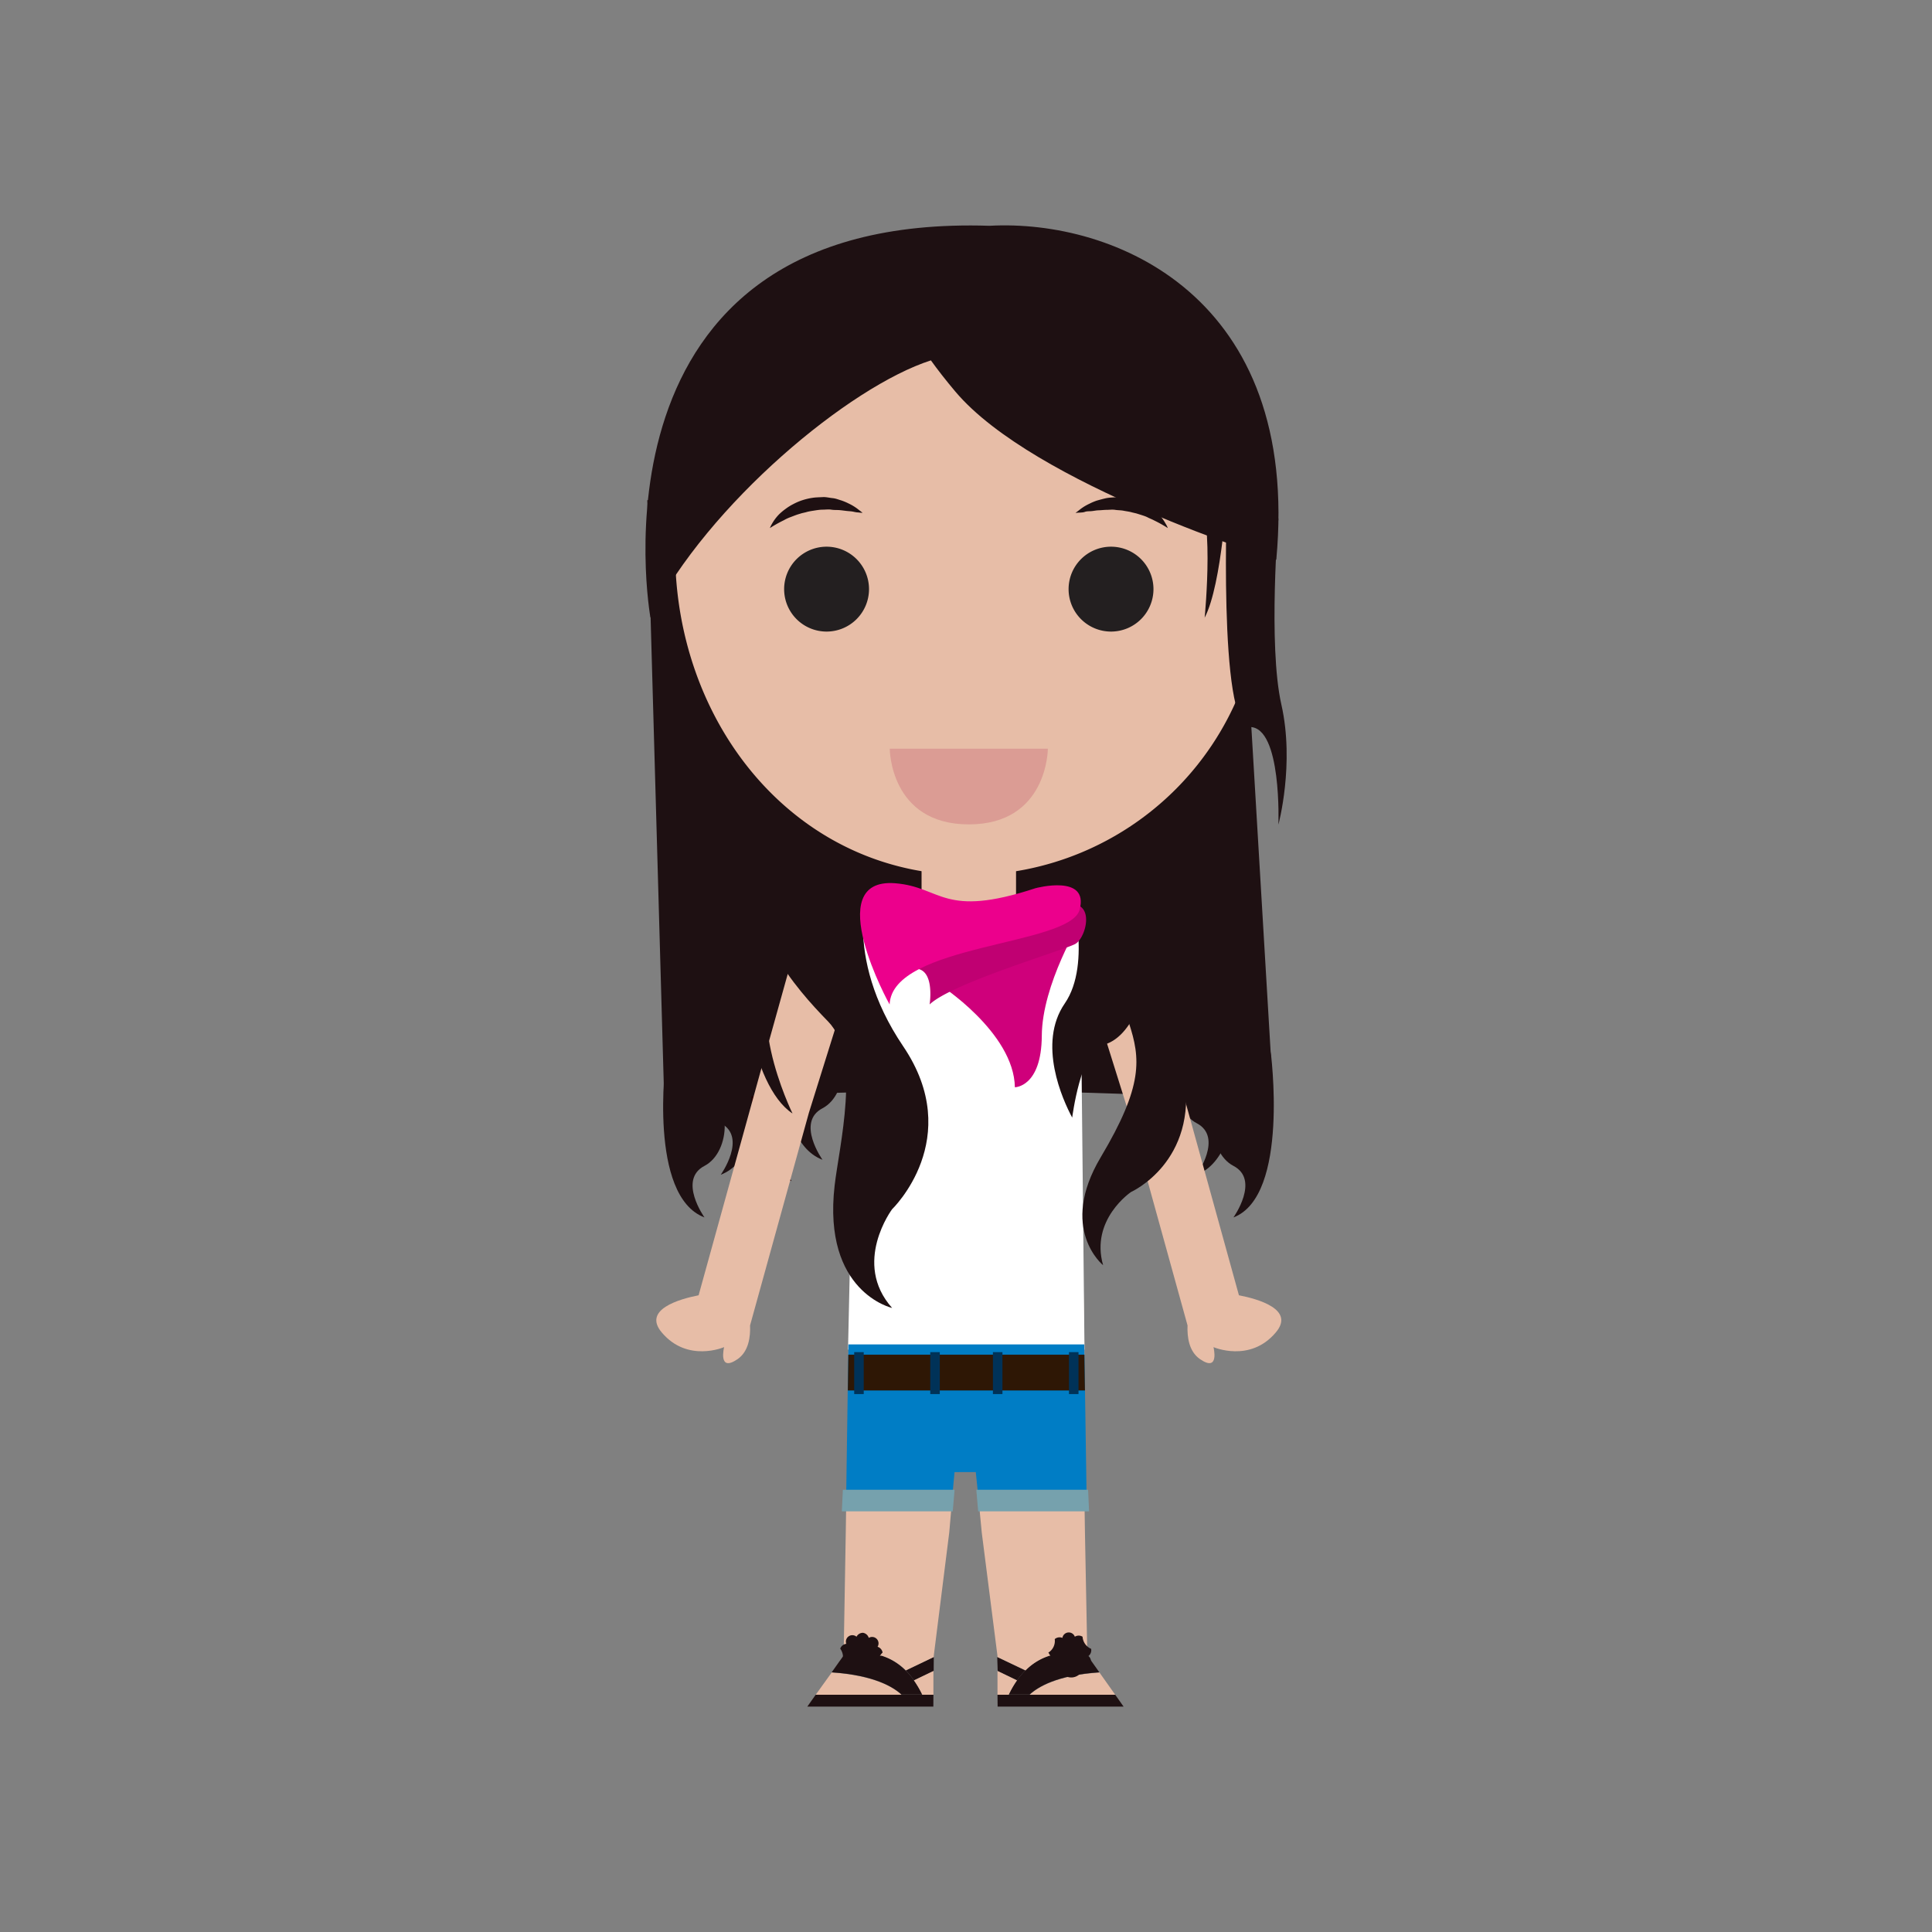 <svg id="Layer_1" data-name="Layer 1" xmlns="http://www.w3.org/2000/svg" viewBox="0 0 300 300"><rect x="0" y="0" width="300" height="300" fill="#808080" stroke="none"/><defs><style>.cls-1{fill:#e7bda7;}.cls-2{fill:#1e1012;}.cls-3{fill:#230000;}.cls-4{fill:#231f20;}.cls-5{fill:#db9c94;}.cls-6{fill:#fff;}.cls-7{fill:none;}.cls-8{fill:#007dc5;}.cls-9{fill:#2e1705;}.cls-10{fill:#003258;}.cls-11{fill:#76a1ad;}.cls-12{fill:#cf007b;}.cls-13{fill:#c00072;}.cls-14{fill:#ec008c;}</style></defs><title>Artboard 19</title><path class="cls-1" d="M126.66,263.16H140c-1.24-1.16-4.24-3-10.85-3.46Z"/><polygon class="cls-2" points="143.21 263.16 139.96 263.16 126.66 263.16 125.36 265 144.93 265 144.94 263.16 143.21 263.16"/><path class="cls-2" d="M136.82,257.07H131l-.72,1-1.14,1.61c6.61.43,9.61,2.3,10.85,3.46h3.25C141.46,259.49,139.11,257.77,136.82,257.07Z"/><path class="cls-2" d="M145,257.3l-4.36,2.08a12,12,0,0,1,1.29,1.55l3.05-1.46Z"/><path class="cls-1" d="M141.91,260.93a15.43,15.43,0,0,1,1.3,2.23h1.73l0-3.69Z"/><path class="cls-1" d="M147.8,233.35H131.4l-.07,4.6L131,257.09h5.9a9.08,9.08,0,0,1,3.76,2.29L145,257.3v-.23h0l2.4-19.12Z"/><path class="cls-2" d="M137.05,256.62a1.14,1.14,0,0,0-.78-.91,1,1,0,0,0-1.37-1.38,1.11,1.11,0,0,0-.9-.79,1.12,1.12,0,0,0-1,.61,1,1,0,0,0-1.59,1.1,1.15,1.15,0,0,0-.94.75,2.2,2.2,0,0,1,.19,2.3,1.14,1.14,0,0,0,1,.59,1.16,1.16,0,0,0,.58,1.05,1.15,1.15,0,0,0,1.18-.22,1.1,1.1,0,0,0,1.11.43,1.13,1.13,0,0,0,.76-.93,1.13,1.13,0,0,0,1.14-.38,2.19,2.19,0,0,1,.61-2.22Z"/><path class="cls-1" d="M173.17,263.16H159.88c1.24-1.16,4.23-3,10.84-3.46Z"/><polygon class="cls-2" points="156.63 263.16 159.88 263.16 173.17 263.16 174.47 265 154.91 265 154.89 263.16 156.63 263.16"/><path class="cls-2" d="M163,257.07h5.85l.72,1,1.14,1.61c-6.61.43-9.6,2.3-10.84,3.46h-3.25C158.37,259.49,160.73,257.77,163,257.07Z"/><path class="cls-2" d="M154.85,257.3l4.37,2.08a12.09,12.09,0,0,0-1.3,1.55l-3-1.46Z"/><path class="cls-1" d="M157.92,260.93a14.55,14.55,0,0,0-1.29,2.23h-1.74l0-3.69Z"/><path class="cls-1" d="M152,233.35h16.4l.07,4.6.37,19.14H163a9,9,0,0,0-3.75,2.29l-4.37-2.08v-.23h0L152.45,238Z"/><path class="cls-2" d="M162.78,256.62a2.13,2.13,0,0,0,1-2.1,1.15,1.15,0,0,1,1.19-.19,1,1,0,0,1,1.93-.18,1.13,1.13,0,0,1,1.2,0,2.2,2.2,0,0,0,1.33,1.88,1.13,1.13,0,0,1-.42,1.12,1,1,0,0,1-.81,1.77,1.89,1.89,0,0,1-3.63.33,24.75,24.75,0,0,1-1.75-2.6Z"/><path class="cls-2" d="M191.82,157.93s2.78,21.15-6,24.48c0,0,4.16-5.83,0-8s-4.5-10.75.83-12.36S191.82,157.93,191.82,157.93Z"/><path class="cls-2" d="M117.92,157.93s2.77,21.15-6,24.48c0,0,4.16-5.83,0-8s-4.49-10.75.83-12.36S117.92,157.93,117.92,157.93Z"/><path class="cls-3" d="M116.92,158.92s-2.77,21.15,6,24.48c0,0-4.16-5.82,0-8s4.49-10.75-.83-12.37S116.92,158.92,116.92,158.92Z"/><path class="cls-2" d="M121.72,155.61s-2.77,21.15,6,24.48c0,0-4.16-5.83,0-8s4.49-10.76-.83-12.37S121.72,155.61,121.72,155.61Z"/><path class="cls-2" d="M197.77,171.16,192,74.06l-91.49,3.61,2.64,93.49S144.47,167.2,197.77,171.16Z"/><rect class="cls-1" x="143.1" y="127.07" width="14.67" height="16.78"/><path class="cls-1" d="M195.83,90.48a45.4,45.4,0,0,1-45.39,45.4c-25.07,0-43.27-20.42-45.4-45.4-2.32-27.14,19.69-46,45.4-45.39C175.5,45.64,195.83,65.41,195.83,90.48Z"/><path class="cls-4" d="M134.94,91.48a6.59,6.59,0,1,1-6.59-6.59A6.59,6.59,0,0,1,134.94,91.48Z"/><path class="cls-4" d="M179.11,91.48a6.59,6.59,0,1,1-6.59-6.59A6.59,6.59,0,0,1,179.11,91.48Z"/><path class="cls-5" d="M138.16,116.26h24.55s0,11.75-12.27,11.75S138.16,116.26,138.16,116.26Z"/><path class="cls-2" d="M119.55,82a3.54,3.54,0,0,1,.31-.64A7.12,7.12,0,0,1,121,79.84a9.12,9.12,0,0,1,1-.83,8,8,0,0,1,1.21-.75,8.65,8.65,0,0,1,1.42-.6,9.72,9.72,0,0,1,1.55-.36c.53-.08,1.06-.08,1.58-.11s1,.11,1.52.16.94.24,1.37.36a9,9,0,0,1,1.16.49,7.62,7.62,0,0,1,1.58,1c.36.27.55.43.55.43s-.26,0-.7-.06c-.22,0-.48-.06-.77-.12s-.63-.07-1-.11-.74-.1-1.14-.13-.83,0-1.25-.07-.87,0-1.31,0-.89.07-1.33.14-.88.13-1.3.26l-.64.15-.62.19c-.4.13-.78.29-1.16.43s-.71.3-1,.47A20.23,20.23,0,0,0,119.55,82Z"/><path class="cls-2" d="M181.34,82a20.63,20.63,0,0,0-2.13-1.19c-.31-.17-.68-.3-1-.47s-.76-.3-1.16-.43l-.61-.19-.64-.15c-.43-.13-.87-.17-1.31-.26s-.89-.07-1.33-.14-.88,0-1.31,0-.84.06-1.25.07-.77.1-1.13.13-.7,0-1,.11-.55.09-.77.12c-.44,0-.7.06-.7.06s.19-.16.55-.43a7.47,7.47,0,0,1,1.59-1,8.83,8.83,0,0,1,1.15-.49c.43-.12.89-.25,1.37-.36s1-.13,1.52-.16,1.06,0,1.59.11a10.25,10.25,0,0,1,1.55.36,8.92,8.92,0,0,1,1.41.6,7.52,7.52,0,0,1,1.21.75,9.12,9.12,0,0,1,1,.83A7.12,7.12,0,0,1,181,81.32,3.54,3.54,0,0,1,181.34,82Z"/><path class="cls-2" d="M153.66,35.06C173,34,202,46,198.18,86.92c0,0-37.59-11.62-49.82-26.1-1.47-1.74-2.73-3.36-3.81-4.86C131.93,60,110,78.2,101,95.9,101,95.9,89.67,33,153.66,35.06Z"/><path class="cls-1" d="M176.79,144.89l5.93,21.29h0l2.39,8.65v0h0l7.27,26.3c3,.58,8.78,2.21,5.7,5.8-4,4.72-9.65,2.25-9.65,2.25s1,4-2.1,1.86c-1.73-1.2-2-3.46-1.93-5.23h0l-9.13-33h0l-9.08-29-6.06-4.33C175.05,137.22,176.79,144.89,176.79,144.89Z"/><path class="cls-1" d="M124.09,144.89l-5.94,21.29h0l-2.39,8.65v0h0l-7.28,26.3c-2.95.58-8.77,2.21-5.7,5.8,4,4.72,9.66,2.25,9.66,2.25s-1,4,2.1,1.86c1.72-1.2,2-3.46,1.93-5.23h0l9.13-33h0l9.07-29,6.06-4.33C125.83,137.22,124.09,144.89,124.09,144.89Z"/><path class="cls-1" d="M150.44,139.24c-5.84,0-11,.73-16.71-.18l-2,71.29H168.4l-1.16-71.26C161.27,140,156.28,139.24,150.44,139.24Z"/><path class="cls-6" d="M167.66,138.6c-1.77.43-3.73,0-5.54.28,0,.31,0,.62,0,.94,0,9-11.66,16.36-11.66,16.36s-11.68-7.33-11.68-16.36c0-.32,0-.63,0-.94-1.81-.29-3.75,0-5.52-.4l-1.58,71.09H168.4Z"/><path class="cls-2" d="M187.72,146.41s-6,6.93-3.83,20.48-8.26,18.2-8.26,18.2-6.37,4.28-4.34,11.37c0,0-7-5.64-.36-16.78s6.17-15.32,4.37-20.84-2.16-13.17,2.28-19.6"/><path class="cls-2" d="M117.41,130.16s13.52,12.57,5.21,18.74.44,24,.44,24c-6.59-4.33-8.92-22.38-6.32-26.78s-5.21-18-5.21-18"/><path class="cls-2" d="M135,137s-4.42,11.17,5.26,25.49-1.73,25.27-1.73,25.27-6.25,8.35,0,15.34c0,0-10.83-2.43-8.93-19,.68-6,4.2-20.15-1-25.47s-13.25-14.6-10.63-24.37"/><path class="cls-2" d="M166.2,137.89s3.44,11.68-.86,17.92-.32,15,1.15,17.73c0,0,1.35-10.5,4.61-11.23,8.94-2,8.94-25.78,8.94-25.78"/><path class="cls-2" d="M198.51,80.55s-1.63,19.61.46,28.85-.46,18.64-.46,18.64.56-15.15-4.44-15.15-3.5-37.2-3.5-37.2-.78,15-3.51,20.22c0,0,1.77-18.15-1.73-19.18s-2.08-11.28-2.08-11.28Z"/><path class="cls-2" d="M103.39,164.56s-2.78,21.15,6,24.48c0,0-4.16-5.83,0-8s4.5-10.76-.83-12.37S103.39,164.56,103.39,164.56Z"/><path class="cls-2" d="M197.3,163.23s3,22.48-5.77,25.81c0,0,4.16-5.83,0-8s-4.49-10.76.83-12.37S197.3,163.23,197.3,163.23Z"/><polygon class="cls-7" points="148.24 228.59 147.8 233.35 152.03 233.35 151.54 228.58 148.24 228.59"/><polygon class="cls-8" points="168.37 208.76 150.06 208.76 131.74 208.76 131.38 233.35 147.78 233.35 148.22 228.59 151.52 228.58 152.01 233.35 168.74 233.35 168.37 208.76"/><polygon class="cls-9" points="131.73 210.35 131.65 215.91 168.47 215.91 168.38 210.35 131.73 210.35"/><rect class="cls-10" x="132.64" y="209.96" width="1.48" height="6.51"/><rect class="cls-10" x="144.45" y="209.96" width="1.48" height="6.51"/><rect class="cls-10" x="166" y="209.96" width="1.48" height="6.51" transform="translate(333.47 426.43) rotate(-180)"/><rect class="cls-10" x="154.19" y="209.96" width="1.48" height="6.51" transform="translate(309.85 426.43) rotate(-180)"/><polygon class="cls-11" points="130.88 231.33 130.72 234.68 147.94 234.68 148.23 231.33 130.88 231.33"/><polygon class="cls-11" points="168.96 231.33 169.11 234.68 151.89 234.68 151.6 231.33 168.96 231.33"/><path class="cls-12" d="M145.82,152.83s11.63,7.46,11.77,16c0,0,4.13,0,4.18-8s6-17.7,6-17.7Z"/><path class="cls-13" d="M143.86,143.77a28.25,28.25,0,0,0,19-2.32c7.82-3.88,6.11,4.08,4.08,5.14s-19.14,6.08-22.59,9.38c0,0,1-6.21-2.85-5.51S135.69,142.21,143.86,143.77Z"/><path class="cls-14" d="M139,137.15c7.28.58,7.37,5.51,21.79.77,0,0,8.37-2.27,6.85,3.35s-29.11,5.27-29.5,14.7C138.11,156,127.27,136.23,139,137.15Z"/></svg>